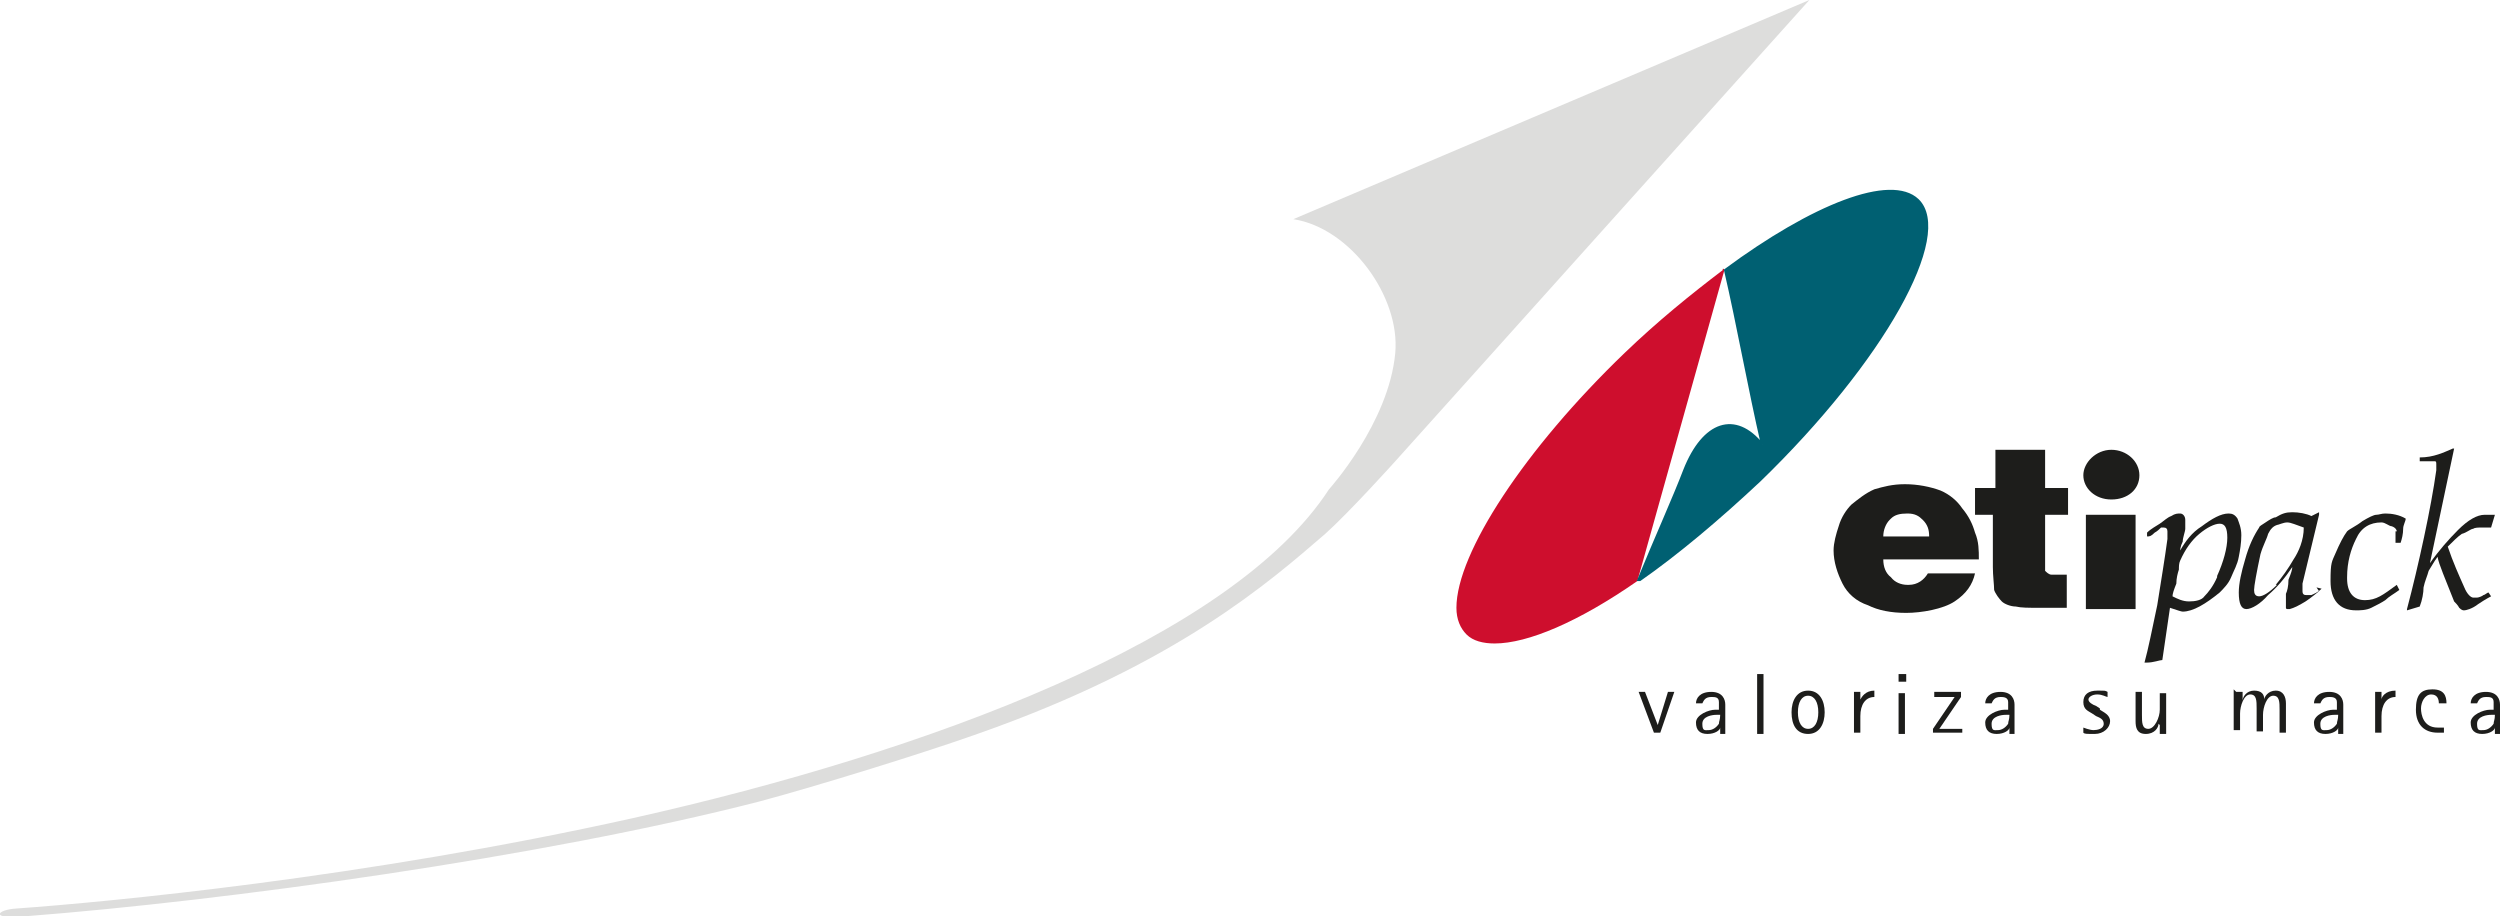 <?xml version="1.0" encoding="UTF-8"?>
<svg id="uuid-15c5ca56-7011-4398-8a10-404917abe19b" data-name="Layer 2" xmlns="http://www.w3.org/2000/svg" width="196.2" height="71.9" viewBox="0 0 196.2 71.9">
  <g id="uuid-729d71ce-a7a6-4381-b1af-02b5fd15bf5d" data-name="Capa 1">
    <g>
      <path d="M135.2,21.2c-2.5,1.9-5.1,4-7.7,6.5-7.8,7.5-13.2,15.7-13.2,20,0,.9,.3,1.6,.8,2.1,.5,.5,1.3,.7,2.2,.7,2.6,0,6.6-1.7,11.2-4.9h0l6.8-24.3v-.2h-.1Z" style="fill: #ce0e2d;"/>
      <path d="M128.6,45.5c1.4-3.4,2.8-6.5,3.6-8.6,1.5-3.8,4-4.6,6.1-2-1-4.3-1.9-9.4-2.9-13.7,6.9-5.1,13-7.5,15.1-5.5,2.8,2.7-2.7,12.6-12.4,22-3.2,3-6.4,5.7-9.4,7.8" style="fill: #006072;"/>
      <path d="M128.6,45.5c1.4-3.4,2.8-6.5,3.6-8.6,1.5-3.8,4-4.6,6.1-2-1-4.3-1.9-9.4-2.9-13.7,6.9-5.1,13-7.5,15.1-5.5,2.8,2.7-2.7,12.6-12.4,22-3.2,3-6.4,5.7-9.4,7.8Z" style="fill: none; stroke: #006072; stroke-width: .2px;"/>
      <path d="M165.7,35.3c1.2,0,2.2,.9,2.2,2s-.9,1.9-2.2,1.9-2.2-.9-2.2-1.9,1-2,2.2-2" style="fill: #1d1d1b;"/>
      <rect x="163.7" y="40.4" width="3.9" height="7.4" style="fill: #1d1d1b;"/>
      <path d="M155.2,38.3h1.4v-3h3.9v3h1.8v2.1h-1.8v3.6c0,.3,0,.7,0,.8,.1,.1,.3,.3,.5,.3s.6,0,1.2,0v2.6h-.9c-.5,0-1.1,0-1.3,0-.8,0-1.4,0-1.8-.1-.4,0-.9-.2-1.1-.4-.2-.2-.5-.6-.6-.9,0-.4-.1-1.1-.1-1.8v-4.1h-1.4v-2.1Z" style="fill: #1d1d1b;"/>
      <path d="M149.7,45.9c-.5,0-1-.2-1.3-.6-.4-.3-.6-.8-.6-1.4h7.5c0-.7,0-1.4-.3-2.1-.2-.7-.5-1.3-1-1.9-.4-.6-1-1.1-1.7-1.4-.8-.3-1.8-.5-2.8-.5s-1.7,.2-2.4,.4c-.7,.3-1.3,.8-1.8,1.2-.4,.4-.8,1-1,1.7-.2,.6-.4,1.3-.4,1.9,0,.9,.3,1.8,.7,2.6,.4,.8,1.1,1.4,2,1.7,.8,.4,1.8,.6,3,.6s2.9-.3,3.8-.9c.9-.6,1.4-1.3,1.6-2.2h-3.7c-.3,.5-.8,.9-1.5,.9m-1.4-5.2c.3-.3,.7-.4,1.3-.4s.9,.2,1.2,.5c.4,.4,.5,.8,.5,1.3h-3.6c0-.5,.2-1,.5-1.3" style="fill: #1d1d1b;"/>
      <path d="M188.9,47.8c.9-3.4,1.9-8,2.3-10.9v-.4c0-.2,0-.3-.1-.3s-.4,0-.7,0h-.5v-.3c1.1,0,1.9-.4,2.6-.7h.1l-1.9,9h0c.7-1,1.5-1.9,2.2-2.6,.8-.8,1.5-1.2,2.1-1.2s.5,0,.8,0l-.3,1s-.1,0-.2,0-.2,0-.3,0h-.4c0,0-.4,0-.5,.1-.2,0-.5,.3-.9,.4-.3,.2-.7,.6-1.1,1,.4,1.2,.9,2.3,1.3,3.2,.2,.5,.5,.8,.7,.8s.2,0,.3,0c.1,0,.4-.1,.5-.2,.1,0,.3-.2,.4-.2l.2,.3c0,0-.4,.2-1,.6-.5,.4-1,.5-1.1,.5s-.2,0-.4-.2c-.1-.2-.3-.4-.4-.5-.7-1.8-1.2-2.9-1.3-3.5-.3,.4-.5,.8-.7,1.1-.1,.4-.3,.8-.4,1.3,0,.4-.1,1-.3,1.5l-1,.3v-.2Z" style="fill: #1d1d1b;"/>
      <path d="M188.1,41.7c0-.1-.1-.3-.4-.4-.2,0-.5-.3-.8-.3-.9,0-1.6,.4-2,1.3-.4,.8-.7,1.8-.7,3s0,.1,0,.1c0,1.1,.5,1.7,1.4,1.7s1.4-.4,2.5-1.2l.2,.4c-.4,.3-.8,.5-1.1,.8-.3,.2-.7,.4-1.1,.6-.4,.2-.9,.2-1.2,.2-1.3,0-2-.8-2-2.3s.1-1.5,.4-2.2c.3-.7,.6-1.3,.9-1.7,.2-.2,.7-.4,1.2-.8,.5-.3,.9-.5,1.1-.5,.2,0,.4-.1,.7-.1,.5,0,1.1,.1,1.6,.4,0,.2-.2,.5-.2,.8,0,.4-.1,.8-.2,1.1h-.4v-.9Z" style="fill: #1d1d1b;"/>
      <path d="M182.2,46.2c-.3,.3-.6,.4-.8,.5,0,0-.3,0-.4,0-.1,0-.3,0-.3-.3,0,0,0,0,0-.2s0-.3,0-.4l1.3-5.4v-.2l-.6,.3c-.4-.2-1-.3-1.5-.3s-.8,.1-1.3,.4c-.2,0-.5,.2-.8,.4-.3,.2-.5,.3-.5,.4-.4,.6-.8,1.4-1.1,2.5-.3,1-.5,1.9-.5,2.6h0c0,.9,.2,1.3,.6,1.3s1.1-.4,1.7-1.1c.7-.6,1.3-1.3,1.9-2.2h0c0,.2-.1,.5-.3,1,0,.5-.1,.9-.2,1.1,0,.3,0,.6,0,.7s0,.3,0,.4c0,0,0,.1,.1,.1h.2c0,0,.4-.1,.9-.4,.4-.2,.9-.6,1.4-1l-.2-.3Zm-3.5-.3c-.6,.6-1.1,.9-1.4,.9s-.4-.2-.4-.5,.2-1.4,.5-2.8h0c.2-.7,.5-1.2,.6-1.6,.2-.4,.4-.6,.7-.7,.1,0,.5-.2,.8-.2s.7,.2,1.3,.4c0,1-.4,1.9-.8,2.5-.4,.7-.9,1.4-1.4,2" style="fill: #1d1d1b;"/>
      <path d="M175.6,40.7c-.2-.3-.4-.4-.7-.4-.6,0-1.3,.4-2.1,1-.8,.5-1.3,1.2-1.7,1.9h0s0-.3,.2-.7c0-.3,.2-.8,.2-1,0-.3,0-.6,0-.7,0-.3-.2-.5-.4-.5s-.4,0-.7,.2c-.3,.1-.6,.4-.9,.6-.3,.2-.7,.4-1,.7v.3c.2,0,.3,0,.6-.3,.2-.1,.4-.3,.5-.4,0,0,.1,0,.2,0,.2,0,.3,.1,.3,.3s0,.4,0,.6c-.2,1.5-.5,3.3-.8,5.2-.4,1.9-.7,3.4-1,4.5h.2c.5,0,1-.2,1.2-.2l.6-4.1c.6,.2,.9,.3,1,.3,.8,0,1.8-.6,2.9-1.5,.3-.3,.7-.7,.9-1.2,.2-.5,.5-1,.6-1.6,.1-.5,.2-1.1,.2-1.7s-.2-1-.3-1.3m-1.6,4.6c-.3,.7-.7,1.2-1,1.5-.2,.3-.7,.4-1.2,.4s-.9-.2-1.3-.4h0c0-.2,.1-.5,.3-1,0-.4,.1-.8,.2-1.1,0-.2,0-.5,.1-.7,.4-.9,.9-1.6,1.5-2.1,.6-.5,1.2-.8,1.6-.8s.6,.3,.6,1.1-.3,1.9-.8,3" style="fill: #1d1d1b;"/>
      <polygon points="128.6 54.3 129.1 54.3 130.1 56.9 130.1 56.9 130.9 54.3 131.4 54.3 130.3 57.5 129.8 57.5 128.6 54.3" style="fill: #1d1d1b;"/>
      <path d="M135,57.1h0c0,.2-.4,.5-1,.5s-.9-.3-.9-.9,1-1,1.5-1,.2,0,.3,0c0-.2,0-.5,0-.6,0-.4-.3-.4-.6-.4-.5,0-.6,.3-.7,.5h-.5c0-.4,.3-.9,1.2-.9s1.1,.6,1.1,1v2.3h-.4v-.4Zm-.3-1c-.3,0-1.1,.1-1.1,.7s.2,.5,.5,.5,.6-.2,.8-.5c0-.2,.1-.3,.1-.7h-.3Z" style="fill: #1d1d1b;"/>
      <rect x="137.9" y="52.9" width=".5" height="4.7" style="fill: #1d1d1b;"/>
      <path d="M140.6,55.9c0-.9,.4-1.7,1.3-1.7s1.3,.8,1.3,1.7-.4,1.7-1.3,1.7-1.3-.7-1.3-1.7m1.3,1.3c.5,0,.8-.5,.8-1.3s-.3-1.3-.8-1.3-.8,.5-.8,1.3,.3,1.3,.8,1.3" style="fill: #1d1d1b;"/>
      <path d="M145.5,57.5h.5v-1.3c0-.9,.4-1.5,1.1-1.5v-.5c-.7,0-1,.5-1.1,.7h0v-.6h-.5v3.2Z" style="fill: #1d1d1b;"/>
      <path d="M149,52.9h.6v.6h-.6v-.6Zm0,1.5h.5v3.2h-.5v-3.2Z" style="fill: #1d1d1b;"/>
      <polygon points="151.7 57.2 153.4 54.7 151.8 54.7 151.8 54.3 153.9 54.3 153.9 54.7 152.2 57.2 154 57.2 154 57.5 151.7 57.5 151.7 57.2" style="fill: #1d1d1b;"/>
      <path d="M157.7,57.1h0c0,.2-.4,.5-1,.5s-.9-.3-.9-.9,1-1,1.5-1,.2,0,.3,0c0-.2,0-.5,0-.6,0-.4-.4-.4-.6-.4-.5,0-.6,.3-.7,.5h-.5c0-.4,.3-.9,1.2-.9s1.1,.6,1.1,1v2.3h-.4v-.4Zm-.3-1c-.3,0-1.1,.1-1.1,.7s.2,.5,.5,.5,.6-.2,.8-.5c0-.2,.1-.3,.1-.7h-.3Z" style="fill: #1d1d1b;"/>
      <path d="M164.8,55.7c.3,.2,.8,.4,.8,.9s-.5,1-1.2,1-.8,0-.9-.1v-.4c0,0,.5,.2,.8,.2s.8-.1,.8-.5-.4-.5-.6-.6l-.3-.2c-.3-.2-.7-.3-.7-.9s.4-.9,1.1-.9,.6,0,.8,.1v.4c-.1,0-.4-.2-.8-.2s-.7,.2-.7,.4,.3,.4,.6,.5l.3,.2Z" style="fill: #1d1d1b;"/>
      <path d="M169.4,56.8h0c0,.3-.3,.8-1,.8s-.8-.5-.8-1v-2.3h.5v1.8c0,.6,0,1.1,.5,1.1s.9-.9,.9-1.5v-1.3h.5v3.2h-.5v-.7Z" style="fill: #1d1d1b;"/>
      <path d="M175.5,54.3h.5v.7h0c0-.3,.3-.8,.9-.8s.8,.3,.8,.7h0c0-.2,.3-.7,.9-.7s.8,.5,.8,1v2.3h-.5v-1.8c0-.6,0-1.1-.5-1.1s-.8,.9-.8,1.5v1.3h-.5v-1.8c0-.6,0-1.1-.5-1.1s-.8,.9-.8,1.5v1.3h-.5v-3.2Z" style="fill: #1d1d1b;"/>
      <path d="M183.5,57.1h0c0,.2-.4,.5-1,.5s-.9-.3-.9-.9,1-1,1.5-1,.2,0,.3,0c0-.2,0-.5,0-.6,0-.4-.4-.4-.6-.4-.5,0-.6,.3-.7,.5h-.5c0-.4,.3-.9,1.2-.9s1.1,.6,1.1,1v2.3h-.4v-.4Zm-.3-1c-.3,0-1.1,.1-1.1,.7s.2,.5,.5,.5,.6-.2,.8-.5c0-.2,.1-.3,.1-.7h-.3Z" style="fill: #1d1d1b;"/>
      <path d="M186.4,54.3h.5v.6h0c0-.2,.3-.7,1.1-.7v.5c-.7,0-1.1,.6-1.1,1.5v1.3h-.5v-3.2Z" style="fill: #1d1d1b;"/>
      <path d="M192,57.5c-.2,0-.4,0-.7,0-1,0-1.7-.6-1.7-1.8s.4-1.6,1.3-1.6,1.1,.5,1.1,1.1h-.6c0-.3-.1-.7-.6-.7s-.8,.6-.8,1.1,.2,1.5,1.3,1.5,.3,0,.5,0v.4Z" style="fill: #1d1d1b;"/>
      <path d="M195.8,57.1h0c0,.2-.4,.5-1,.5s-.9-.3-.9-.9,1-1,1.5-1,.2,0,.3,0c0-.2,0-.5,0-.6,0-.4-.3-.4-.6-.4-.5,0-.6,.3-.7,.5h-.5c0-.4,.3-.9,1.2-.9s1.1,.6,1.1,1v2.3h-.4v-.4Zm-.3-1c-.3,0-1.1,.1-1.1,.7s.2,.5,.5,.5,.6-.2,.8-.5c0-.2,.1-.3,.1-.7h-.3Z" style="fill: #1d1d1b;"/>
      <path d="M142,0l-32.5,36.2s-3.6,4-5.5,5.7c-4.3,3.7-11.6,10.2-27.3,15.7-3.9,1.4-12.6,4.1-17.1,5.3-17.1,4.4-42,7.8-57.5,9-.3,0-.5,0-.8,0-1.9,.2-1.6-.5,0-.6,7-.5,27.3-2.4,48.4-7.1,23.2-5.2,47-14.1,54.6-25.8,0,0,4.7-5.2,5.2-10.7,.4-4.4-3.5-9.8-8-10.5L142,0Z" style="fill: #dddddc;"/>
    </g>
  </g>
</svg>